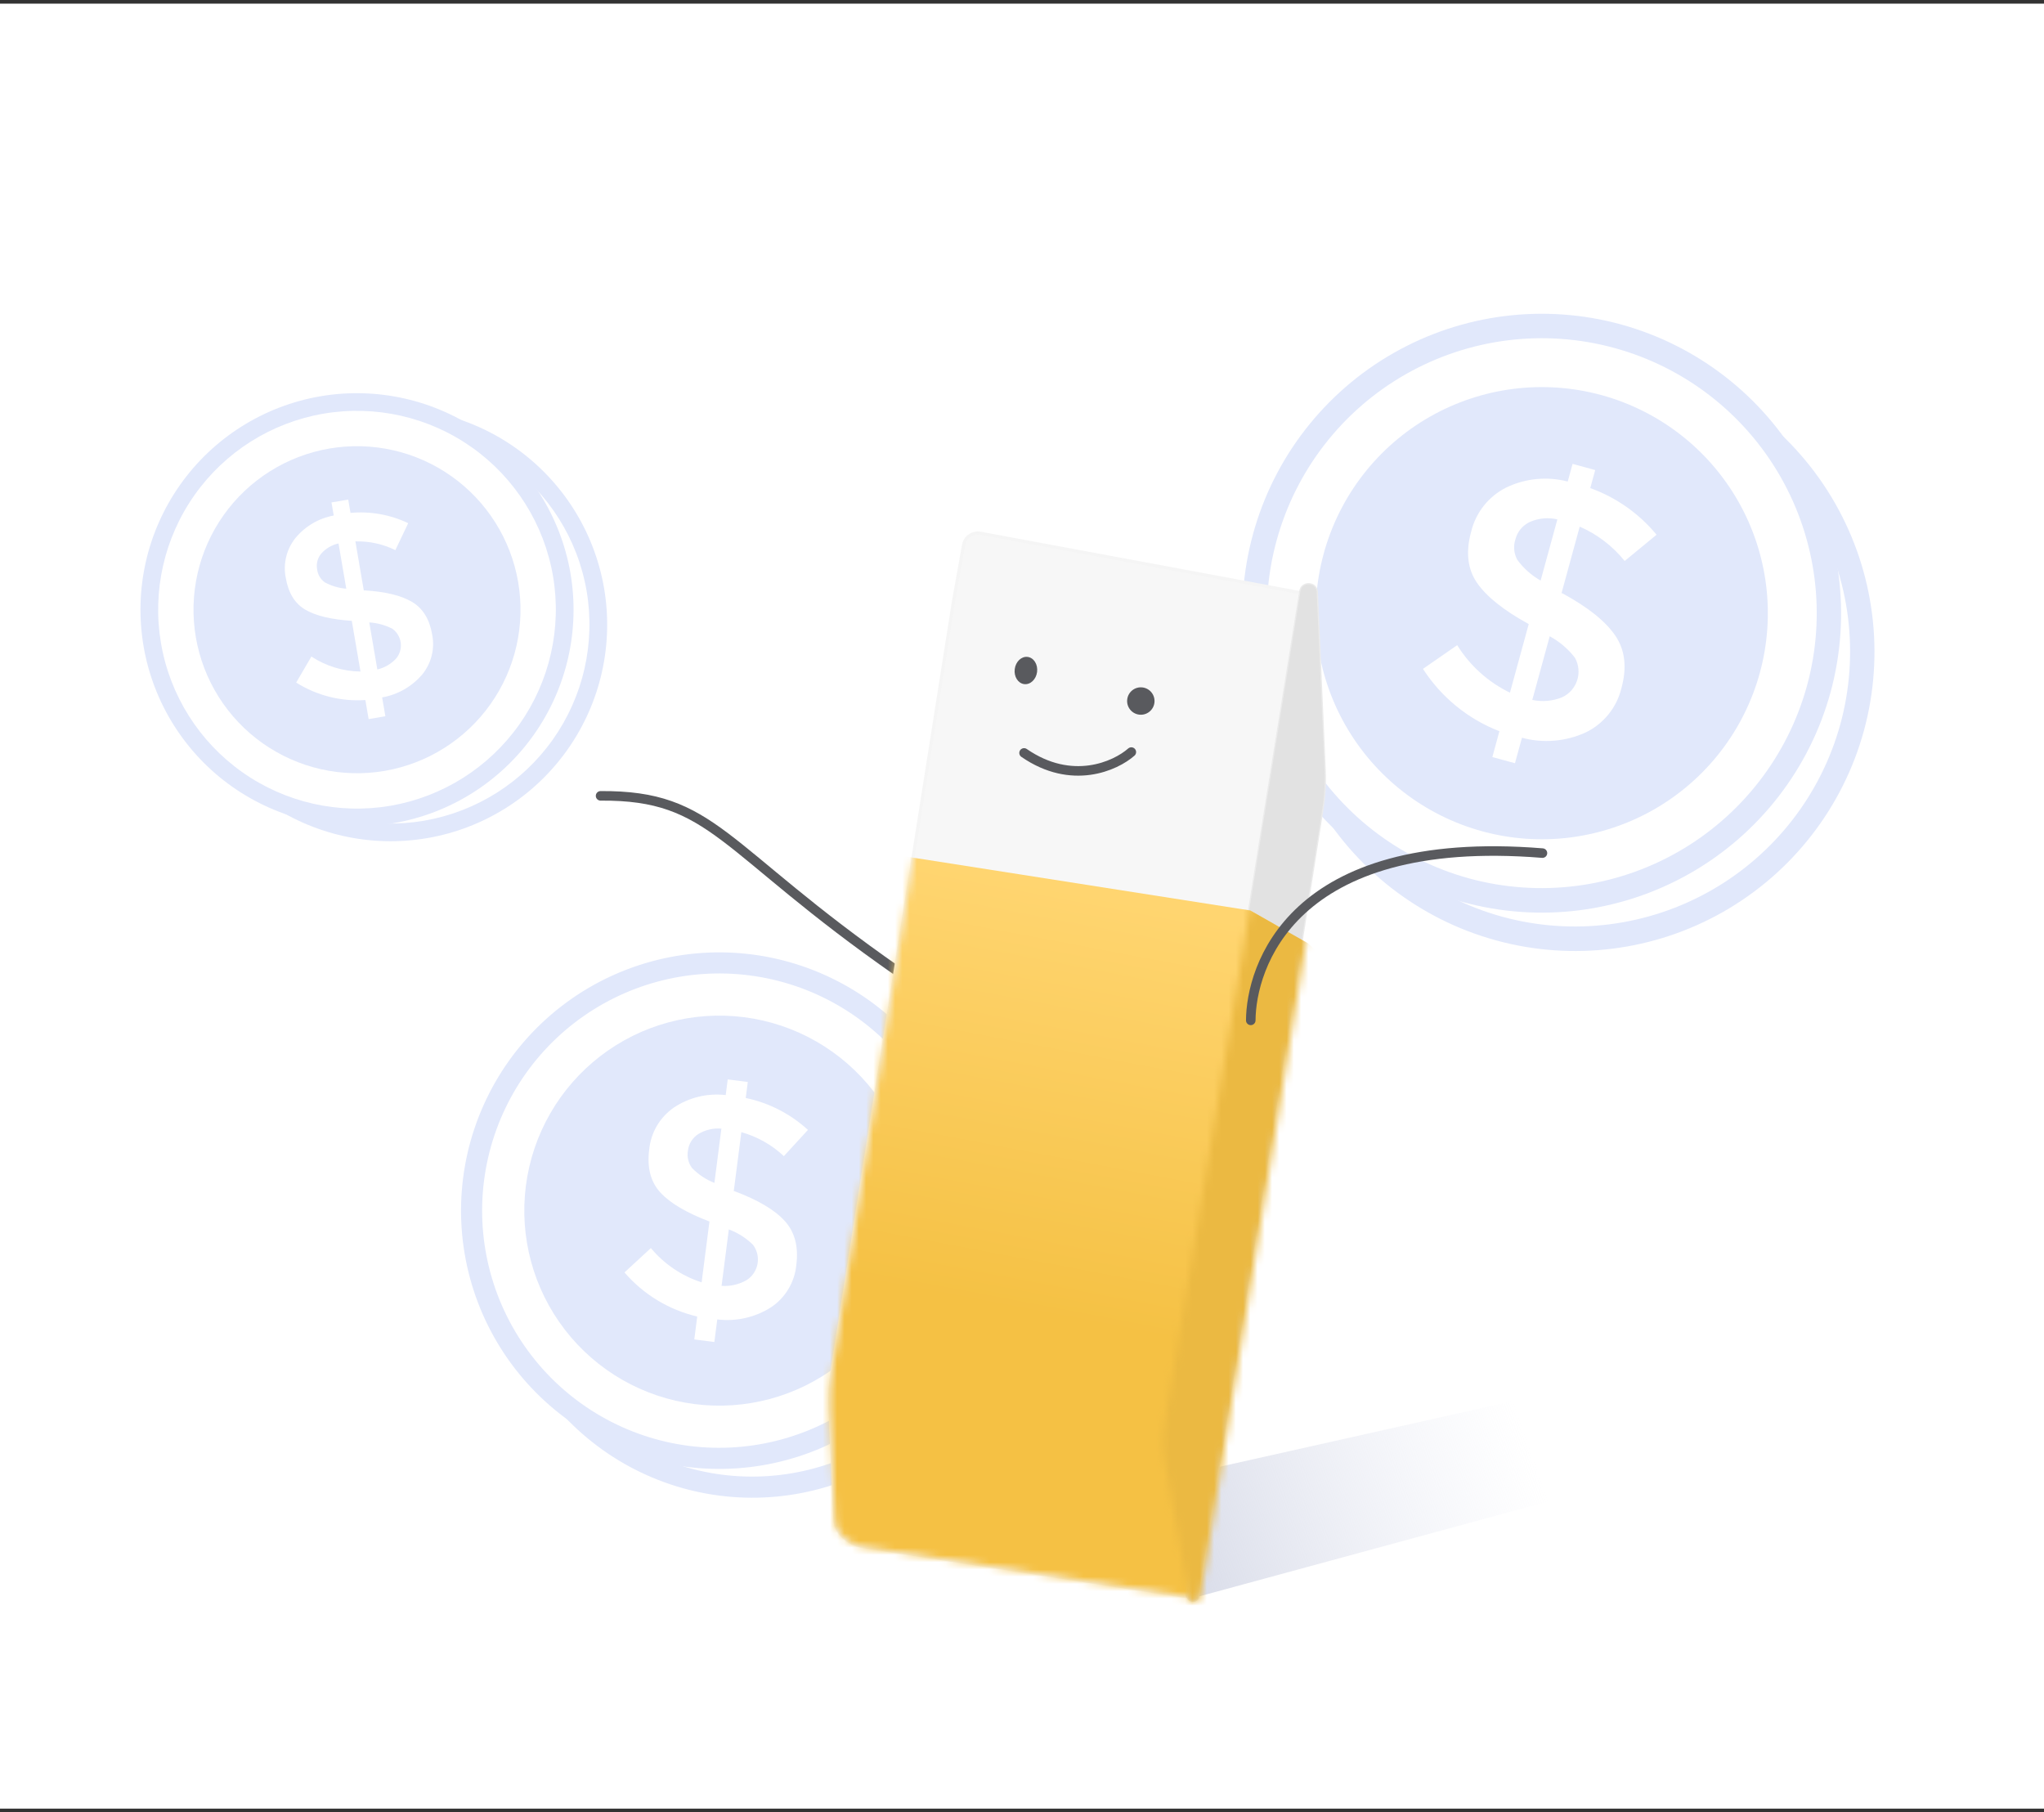 <svg viewBox="0 0 282 250" fill="none" xmlns="http://www.w3.org/2000/svg">
  <rect x="0" y="0" width="282" height="250" fill="#333333" stroke="none"/>
  <g clip-path="url(#clip0_1277_137126)">
    <rect width="282" height="249" transform="translate(0 0.5)" fill="white" />
    <path
      d="M261.343 181.5L122 212.7L164.409 220.5L288 186.9L261.343 181.5Z"
      fill="url(#paint0_linear_1277_137126)"
    />
    <circle
      cx="53.893"
      cy="86.172"
      r="28.863"
      transform="rotate(-9.732 53.893 86.172)"
      fill="white"
    />
    <path
      d="M48.391 80.601C48.475 81.317 48.856 81.965 49.44 82.389C50.357 82.888 51.37 83.189 52.411 83.271L51.342 77.033C50.42 77.229 49.586 77.717 48.964 78.424C48.455 79.027 48.245 79.826 48.391 80.601L48.391 80.601Z"
      fill="#E1E8FB"
    />
    <path
      d="M55.585 87.923L56.698 94.413C57.681 94.184 58.574 93.669 59.265 92.934C59.78 92.335 60.021 91.547 59.929 90.762C59.836 89.978 59.419 89.268 58.779 88.804C57.788 88.29 56.7 87.99 55.585 87.923L55.585 87.923Z"
      fill="#E1E8FB"
    />
    <path
      d="M50.08 63.937C44.183 64.948 38.929 68.261 35.475 73.145C32.021 78.03 30.648 84.087 31.66 89.984C32.671 95.88 35.983 101.134 40.868 104.588C45.753 108.043 51.809 109.415 57.706 108.404C63.602 107.393 68.856 104.08 72.311 99.196C75.765 94.311 77.138 88.254 76.126 82.357C75.114 76.461 71.802 71.208 66.917 67.753C62.032 64.299 55.976 62.926 50.079 63.936L50.08 63.937ZM62.902 95.093C61.48 96.764 59.521 97.888 57.36 98.27L57.805 100.866L55.498 101.262L55.046 98.63C51.69 98.857 48.349 98.014 45.503 96.221L47.597 92.633C49.613 93.951 51.963 94.668 54.372 94.7L53.172 87.706C50.345 87.522 48.21 87.01 46.767 86.168C45.323 85.327 44.423 83.867 44.067 81.788C43.674 79.86 44.152 77.856 45.373 76.312C46.715 74.671 48.596 73.559 50.681 73.175L50.371 71.372L52.679 70.976L52.995 72.815C55.728 72.564 58.479 73.054 60.958 74.233L59.183 77.952L59.183 77.952C57.47 77.109 55.578 76.695 53.669 76.745L54.831 83.524L54.94 83.505C57.815 83.68 59.996 84.209 61.484 85.092C62.971 85.975 63.896 87.468 64.256 89.571C64.655 91.522 64.158 93.548 62.902 95.093L62.902 95.093Z"
      fill="#E1E8FB"
    />
    <path
      d="M48.843 56.726C41.034 58.066 34.077 62.452 29.501 68.922C24.926 75.391 23.108 83.412 24.448 91.222C25.787 99.032 30.174 105.989 36.643 110.565C43.112 115.14 51.133 116.957 58.943 115.618C66.753 114.279 73.71 109.892 78.286 103.423C82.861 96.954 84.678 88.932 83.339 81.122C81.992 73.317 77.603 66.365 71.136 61.791C64.669 57.217 56.652 55.396 48.843 56.726ZM58.531 113.213C51.359 114.443 43.992 112.774 38.051 108.572C32.11 104.37 28.082 97.981 26.852 90.809C25.622 83.638 27.291 76.271 31.493 70.33C35.694 64.389 42.084 60.36 49.255 59.13C56.427 57.9 63.794 59.57 69.735 63.771C75.676 67.973 79.705 74.362 80.935 81.534C82.156 88.705 80.483 96.066 76.282 102.006C72.082 107.945 65.698 111.975 58.531 113.213Z"
      fill="#E1E8FB"
    />
    <circle
      cx="49.255"
      cy="84.111"
      r="28.863"
      transform="rotate(-9.732 49.255 84.111)"
      fill="white"
    />
    <path
      d="M43.752 78.54C43.837 79.257 44.218 79.904 44.801 80.328C45.719 80.828 46.731 81.129 47.773 81.21L46.703 74.972C45.782 75.168 44.948 75.656 44.326 76.364C43.817 76.966 43.606 77.766 43.752 78.54L43.752 78.54Z"
      fill="#E1E8FB"
    />
    <path
      d="M50.947 85.862L52.06 92.352C53.043 92.123 53.935 91.608 54.627 90.873C55.142 90.274 55.383 89.486 55.29 88.701C55.198 87.917 54.781 87.207 54.141 86.743C53.15 86.229 52.062 85.929 50.947 85.862L50.947 85.862Z"
      fill="#E1E8FB"
    />
    <path
      d="M45.442 61.876C39.545 62.887 34.291 66.2 30.837 71.084C27.383 75.969 26.01 82.026 27.021 87.922C28.033 93.819 31.345 99.073 36.23 102.527C41.115 105.981 47.172 107.354 53.068 106.343C58.964 105.332 64.218 102.019 67.673 97.135C71.127 92.25 72.5 86.193 71.488 80.296C70.476 74.4 67.164 69.147 62.279 65.692C57.394 62.238 51.338 60.865 45.441 61.875L45.442 61.876ZM58.264 93.032C56.842 94.703 54.883 95.826 52.722 96.209L53.167 98.805L50.859 99.201L50.408 96.569C47.052 96.796 43.711 95.953 40.864 94.16L42.959 90.572C44.975 91.89 47.325 92.607 49.734 92.639L48.535 85.644C45.707 85.461 43.572 84.949 42.129 84.107C40.685 83.266 39.785 81.806 39.429 79.727C39.036 77.799 39.514 75.795 40.735 74.251C42.077 72.61 43.958 71.498 46.043 71.114L45.733 69.311L48.041 68.915L48.356 70.754C51.09 70.503 53.841 70.993 56.32 72.172L54.545 75.891L54.545 75.891C52.832 75.048 50.94 74.634 49.031 74.684L50.193 81.463L50.301 81.444C53.177 81.619 55.358 82.148 56.846 83.031C58.333 83.914 59.258 85.407 59.618 87.51C60.017 89.461 59.52 91.487 58.264 93.031L58.264 93.032Z"
      fill="#E1E8FB"
    />
    <path
      d="M44.205 54.666C36.396 56.005 29.439 60.392 24.863 66.861C20.288 73.33 18.47 81.351 19.809 89.161C21.149 96.971 25.535 103.928 32.005 108.504C38.474 113.079 46.495 114.897 54.305 113.557C62.115 112.218 69.072 107.831 73.648 101.362C78.223 94.893 80.04 86.871 78.701 79.061C77.353 71.256 72.965 64.304 66.498 59.73C60.031 55.157 52.014 53.335 44.205 54.666ZM53.893 111.152C46.721 112.382 39.354 110.713 33.413 106.511C27.472 102.31 23.444 95.92 22.214 88.749C20.984 81.577 22.653 74.21 26.855 68.269C31.056 62.328 37.446 58.3 44.617 57.069C51.789 55.84 59.156 57.509 65.097 61.711C71.038 65.912 75.067 72.302 76.296 79.473C77.517 86.644 75.844 94.005 71.644 99.945C67.445 105.884 61.06 109.914 53.893 111.152Z"
      fill="#E1E8FB"
    />
    <circle
      cx="103.804"
      cy="170.981"
      r="34.422"
      transform="rotate(7.328 103.804 170.981)"
      fill="white"
    />
    <path
      d="M99.479 162.704C99.325 163.551 99.533 164.422 100.05 165.109C100.921 166 101.97 166.697 103.13 167.155L104.092 159.669C102.973 159.57 101.851 159.834 100.895 160.423C100.103 160.932 99.584 161.77 99.479 162.704L99.479 162.704Z"
      fill="#E1E8FB"
    />
    <path
      d="M105.12 173.57L104.118 181.358C105.319 181.441 106.517 181.166 107.563 180.569C108.36 180.067 108.909 179.253 109.079 178.326C109.248 177.399 109.021 176.444 108.454 175.692C107.503 174.758 106.368 174.036 105.12 173.57L105.12 173.57Z"
      fill="#E1E8FB"
    />
    <path
      d="M107.236 144.296C100.158 143.386 93.01 145.325 87.363 149.685C81.716 154.046 78.031 160.471 77.121 167.548C76.211 174.624 78.15 181.773 82.51 187.42C86.871 193.068 93.296 196.752 100.373 197.662C107.449 198.572 114.598 196.634 120.246 192.273C125.893 187.912 129.577 181.487 130.487 174.411C131.396 167.334 129.457 160.186 125.097 154.538C120.736 148.89 114.312 145.206 107.235 144.295L107.236 144.296ZM110.954 184.304C108.748 185.712 106.121 186.307 103.524 185.987L103.123 189.102L100.353 188.747L100.76 185.588C96.854 184.673 93.34 182.542 90.722 179.502L94.365 176.144C96.202 178.353 98.631 179.992 101.366 180.871L102.446 172.477C99.287 171.279 97.031 169.948 95.68 168.483C94.329 167.019 93.814 165.04 94.135 162.545C94.361 160.208 95.607 158.091 97.54 156.758C99.644 155.357 102.177 154.748 104.689 155.039L104.967 152.875L107.736 153.231L107.453 155.438C110.657 156.108 113.622 157.629 116.036 159.841L112.711 163.46L112.711 163.46C111.052 161.899 109.04 160.765 106.846 160.155L105.8 168.29L105.93 168.307C109.147 169.512 111.449 170.878 112.836 172.405C114.223 173.933 114.755 175.958 114.43 178.482C114.202 180.845 112.926 182.982 110.955 184.303L110.954 184.304Z"
      fill="#E1E8FB"
    />
    <path
      d="M108.349 135.643C98.977 134.437 89.51 137.005 82.029 142.779C74.55 148.554 69.671 157.064 68.465 166.437C67.26 175.809 69.827 185.275 75.602 192.756C81.377 200.235 89.886 205.114 99.259 206.32C108.632 207.525 118.098 204.958 125.579 199.183C133.058 193.408 137.937 184.899 139.143 175.526C140.337 166.156 137.766 156.693 131.993 149.216C126.22 141.739 117.717 136.858 108.349 135.643ZM99.63 203.434C91.023 202.327 83.209 197.846 77.905 190.977C72.602 184.108 70.244 175.414 71.351 166.807C72.458 158.2 76.939 150.385 83.808 145.082C90.677 139.778 99.371 137.421 107.978 138.528C116.585 139.635 124.399 144.115 129.703 150.984C135.006 157.853 137.364 166.547 136.257 175.154C135.14 183.757 130.657 191.565 123.79 196.866C116.924 202.168 108.236 204.53 99.63 203.434Z"
      fill="#E1E8FB"
    />
    <circle
      cx="99.237"
      cy="167.009"
      r="34.422"
      transform="rotate(7.328 99.237 167.009)"
      fill="white"
    />
    <path
      d="M94.913 158.732C94.759 159.578 94.966 160.45 95.483 161.137C96.354 162.028 97.404 162.725 98.563 163.182L99.525 155.696C98.406 155.598 97.285 155.862 96.328 156.451C95.537 156.96 95.017 157.798 94.913 158.732L94.913 158.732Z"
      fill="#E1E8FB"
    />
    <path
      d="M100.553 169.597L99.551 177.386C100.752 177.468 101.95 177.194 102.996 176.597C103.793 176.095 104.342 175.281 104.512 174.354C104.681 173.427 104.454 172.472 103.887 171.719C102.936 170.786 101.801 170.063 100.553 169.597L100.553 169.597Z"
      fill="#E1E8FB"
    />
    <path
      d="M102.669 140.324C95.591 139.414 88.443 141.352 82.796 145.713C77.149 150.074 73.465 156.499 72.554 163.575C71.644 170.652 73.583 177.801 77.943 183.448C82.304 189.096 88.729 192.78 95.806 193.69C102.882 194.6 110.031 192.661 115.679 188.301C121.326 183.94 125.01 177.515 125.92 170.438C126.829 163.362 124.891 156.214 120.53 150.565C116.169 144.918 109.745 141.234 102.668 140.322L102.669 140.324ZM106.387 180.331C104.182 181.74 101.554 182.335 98.957 182.015L98.556 185.13L95.787 184.775L96.193 181.616C92.287 180.7 88.773 178.57 86.155 175.53L89.798 172.172C91.635 174.381 94.064 176.02 96.799 176.899L97.879 168.505C94.72 167.307 92.464 165.976 91.113 164.511C89.762 163.047 89.247 161.068 89.568 158.573C89.794 156.236 91.04 154.119 92.973 152.786C95.077 151.384 97.61 150.775 100.122 151.066L100.4 148.903L103.169 149.259L102.886 151.466C106.09 152.136 109.055 153.657 111.469 155.869L108.145 159.488L108.144 159.488C106.486 157.927 104.473 156.793 102.279 156.182L101.233 164.318L101.363 164.334C104.58 165.539 106.882 166.906 108.269 168.433C109.656 169.961 110.188 171.986 109.863 174.51C109.635 176.873 108.359 179.01 106.388 180.331L106.387 180.331Z"
      fill="#E1E8FB"
    />
    <path
      d="M103.782 131.67C94.41 130.465 84.943 133.032 77.462 138.807C69.983 144.582 65.104 153.091 63.898 162.464C62.693 171.837 65.26 181.303 71.035 188.784C76.81 196.263 85.32 201.142 94.692 202.347C104.065 203.553 113.531 200.985 121.012 195.211C128.491 189.436 133.37 180.926 134.576 171.553C135.77 162.183 133.199 152.721 127.426 145.244C121.653 137.767 113.15 132.885 103.782 131.67ZM95.064 199.461C86.456 198.354 78.642 193.874 73.338 187.005C68.035 180.136 65.677 171.442 66.784 162.835C67.891 154.228 72.372 146.413 79.241 141.109C86.11 135.806 94.804 133.448 103.411 134.555C112.018 135.662 119.833 140.143 125.136 147.012C130.439 153.881 132.797 162.575 131.69 171.182C130.573 179.784 126.09 187.592 119.224 192.894C112.357 198.196 103.669 200.558 95.064 199.461Z"
      fill="#E1E8FB"
    />
    <circle
      cx="217.315"
      cy="89.886"
      r="39.907"
      transform="rotate(15.305 217.315 89.886)"
      fill="white"
    />
    <path
      d="M213.682 79.688C213.369 80.635 213.467 81.669 213.95 82.541C214.807 83.704 215.899 84.673 217.157 85.385L219.466 76.945C218.197 76.651 216.867 76.774 215.674 77.297C214.683 77.754 213.952 78.632 213.682 79.688L213.682 79.688Z"
      fill="#E1E8FB"
    />
    <path
      d="M218.41 93.07L216.006 101.851C217.372 102.139 218.791 102.017 220.088 101.5C221.084 101.051 221.846 100.206 222.19 99.168C222.533 98.131 222.426 96.998 221.896 96.043C220.955 94.819 219.767 93.806 218.41 93.07L218.41 93.07Z"
      fill="#E1E8FB"
    />
    <path
      d="M225.549 59.8C217.57 57.617 209.051 58.693 201.865 62.79C194.68 66.888 189.416 73.673 187.233 81.651C185.049 89.629 186.125 98.149 190.222 105.334C194.32 112.52 201.105 117.783 209.083 119.967C217.061 122.15 225.581 121.075 232.766 116.977C239.952 112.879 245.216 106.095 247.399 98.117C249.581 90.138 248.505 81.619 244.408 74.433C240.31 67.247 233.526 61.984 225.548 59.799L225.549 59.8ZM223.381 106.332C220.622 107.595 217.51 107.855 214.579 107.07L213.618 110.582L210.495 109.728L211.47 106.167C207.133 104.487 203.441 101.476 200.924 97.565L205.647 94.295C207.402 97.127 209.927 99.399 212.925 100.849L215.515 91.385C212.081 89.501 209.705 87.61 208.39 85.711C207.074 83.813 206.801 81.458 207.571 78.644C208.207 75.998 209.978 73.768 212.411 72.549C215.053 71.278 218.059 70.986 220.896 71.724L221.563 69.285L224.686 70.14L224.005 72.628C227.576 73.912 230.736 76.136 233.151 79.064L228.752 82.684L228.752 82.684C227.099 80.625 224.971 78.999 222.55 77.945L220.04 87.117L220.186 87.157C223.686 89.059 226.109 90.998 227.456 92.974C228.803 94.951 229.087 97.362 228.308 100.208C227.666 102.884 225.858 105.133 223.381 106.332L223.381 106.332Z"
      fill="#E1E8FB"
    />
    <path
      d="M228.219 50.044C217.652 47.153 206.37 48.577 196.853 54.004C187.336 59.431 180.365 68.415 177.473 78.983C174.581 89.55 176.006 100.831 181.432 110.349C186.859 119.865 195.844 126.836 206.412 129.728C216.979 132.62 228.26 131.196 237.778 125.769C247.294 120.342 254.265 111.357 257.157 100.79C260.036 90.224 258.607 78.947 253.181 69.433C247.757 59.92 238.779 52.947 228.219 50.044ZM207.302 126.474C197.598 123.819 189.347 117.417 184.363 108.677C179.379 99.938 178.071 89.576 180.727 79.873C183.382 70.169 189.784 61.917 198.524 56.934C207.264 51.95 217.625 50.642 227.329 53.297C237.032 55.953 245.284 62.355 250.268 71.094C255.252 79.834 256.56 90.195 253.904 99.899C251.238 109.596 244.834 117.839 236.097 122.821C227.361 127.804 217.006 129.118 207.302 126.474Z"
      fill="#E1E8FB"
    />
    <circle
      cx="212.711"
      cy="84.591"
      r="39.907"
      transform="rotate(15.305 212.711 84.591)"
      fill="white"
    />
    <path
      d="M209.078 74.392C208.765 75.339 208.862 76.373 209.346 77.245C210.202 78.408 211.295 79.377 212.552 80.089L214.862 71.649C213.593 71.355 212.263 71.478 211.069 72.001C210.079 72.458 209.348 73.336 209.077 74.392L209.078 74.392Z"
      fill="#E1E8FB"
    />
    <path
      d="M213.805 87.774L211.402 96.555C212.768 96.843 214.187 96.721 215.484 96.204C216.48 95.755 217.242 94.909 217.586 93.872C217.929 92.835 217.822 91.702 217.292 90.747C216.351 89.522 215.163 88.51 213.805 87.774L213.805 87.774Z"
      fill="#E1E8FB"
    />
    <path
      d="M220.945 54.505C212.965 52.322 204.446 53.397 197.261 57.495C190.076 61.593 184.812 68.377 182.629 76.355C180.445 84.334 181.52 92.854 185.618 100.039C189.716 107.224 196.501 112.488 204.479 114.672C212.457 116.855 220.977 115.78 228.162 111.682C235.348 107.584 240.611 100.799 242.795 92.821C244.977 84.842 243.901 76.324 239.804 69.137C235.706 61.952 228.922 56.688 220.944 54.503L220.945 54.505ZM218.777 101.037C216.018 102.299 212.906 102.559 209.975 101.774L209.014 105.287L205.891 104.433L206.866 100.871C202.529 99.192 198.837 96.181 196.32 92.269L201.043 89C202.797 91.831 205.323 94.104 208.321 95.553L210.911 86.09C207.477 84.206 205.101 82.315 203.786 80.416C202.47 78.518 202.197 76.162 202.967 73.349C203.603 70.703 205.374 68.473 207.807 67.253C210.449 65.983 213.455 65.691 216.292 66.429L216.959 63.99L220.082 64.844L219.401 67.332C222.972 68.617 226.132 70.84 228.547 73.768L224.148 77.388L224.148 77.389C222.494 75.33 220.367 73.704 217.946 72.65L215.436 81.822L215.582 81.862C219.082 83.763 221.505 85.702 222.852 87.679C224.199 89.656 224.483 92.067 223.704 94.913C223.062 97.589 221.254 99.837 218.777 101.037L218.777 101.037Z"
      fill="#E1E8FB"
    />
    <path
      d="M223.615 44.749C213.048 41.857 201.766 43.281 192.249 48.708C182.732 54.135 175.761 63.12 172.869 73.687C169.977 84.254 171.402 95.536 176.829 105.053C182.255 114.57 191.24 121.541 201.808 124.433C212.375 127.325 223.656 125.9 233.174 120.473C242.69 115.047 249.661 106.062 252.553 95.494C255.432 84.928 254.003 73.651 248.577 64.138C243.153 54.624 234.175 47.651 223.615 44.749ZM202.698 121.179C192.994 118.523 184.743 112.121 179.759 103.382C174.775 94.642 173.467 84.281 176.123 74.577C178.778 64.873 185.18 56.621 193.92 51.638C202.66 46.654 213.021 45.346 222.725 48.002C232.429 50.657 240.68 57.059 245.664 65.799C250.648 74.538 251.956 84.9 249.3 94.603C246.634 104.301 240.23 112.543 231.493 117.526C222.757 122.508 212.402 123.822 202.698 121.179Z"
      fill="#E1E8FB"
    />
    <path
      d="M123.93 134.055C99.371 116.967 98.495 109.681 82.858 109.787"
      stroke="#595A5E"
      stroke-width="1.317"
      stroke-linecap="round"
    />
    <path
      fill-rule="evenodd"
      clip-rule="evenodd"
      d="M163.419 220.211L160.724 202.011C160.416 199.931 160.434 197.816 160.777 195.742L179.646 81.806L135.274 73.562C134.183 73.359 133.136 74.083 132.94 75.175L131.565 82.848L114.82 188.925C114.531 190.757 114.426 192.613 114.508 194.465L115.172 209.578C115.275 211.9 117.586 213.026 118.729 213.299L163.419 220.211Z"
      fill="#F7F7F7"
    />
    <path
      d="M160.724 202.011L160.511 202.043L160.724 202.011ZM163.419 220.211L163.386 220.424L163.675 220.468L163.632 220.18L163.419 220.211ZM160.777 195.742L160.99 195.777L160.777 195.742ZM179.646 81.806L179.858 81.841L179.892 81.633L179.685 81.595L179.646 81.806ZM135.274 73.562L135.235 73.773L135.235 73.773L135.274 73.562ZM132.94 75.175L133.152 75.213L132.94 75.175ZM131.565 82.848L131.354 82.81L131.353 82.814L131.565 82.848ZM114.82 188.925L114.608 188.892L114.82 188.925ZM114.508 194.465L114.293 194.475L114.508 194.465ZM115.172 209.578L114.958 209.587L115.172 209.578ZM118.729 213.299L118.679 213.508L118.687 213.51L118.696 213.511L118.729 213.299ZM160.511 202.043L163.206 220.243L163.632 220.18L160.937 201.98L160.511 202.043ZM160.565 195.706C160.218 197.803 160.2 199.941 160.511 202.043L160.937 201.98C160.632 199.922 160.65 197.829 160.99 195.777L160.565 195.706ZM179.433 81.771L160.565 195.706L160.99 195.777L179.858 81.841L179.433 81.771ZM179.685 81.595L135.314 73.35L135.235 73.773L179.606 82.018L179.685 81.595ZM135.314 73.35C134.105 73.126 132.945 73.928 132.729 75.137L133.152 75.213C133.327 74.239 134.261 73.592 135.235 73.773L135.314 73.35ZM132.729 75.137L131.354 82.81L131.777 82.886L133.152 75.213L132.729 75.137ZM131.353 82.814L114.608 188.892L115.033 188.959L131.778 82.882L131.353 82.814ZM114.608 188.892C114.316 190.738 114.211 192.608 114.293 194.475L114.723 194.456C114.642 192.617 114.746 190.777 115.033 188.959L114.608 188.892ZM114.293 194.475L114.958 209.587L115.387 209.569L114.723 194.456L114.293 194.475ZM114.958 209.587C115.012 210.826 115.657 211.74 116.423 212.373C117.186 213.003 118.081 213.365 118.679 213.508L118.779 213.09C118.234 212.96 117.401 212.623 116.697 212.041C115.996 211.462 115.435 210.652 115.387 209.569L114.958 209.587ZM118.696 213.511L163.386 220.424L163.452 219.999L118.762 213.086L118.696 213.511Z"
      fill="#F5F5F5"
    />
    <path
      d="M161.042 201.324L163.791 220.208C163.924 221.126 165.247 221.134 165.391 220.217L182.521 111.601C182.802 109.82 182.903 108.015 182.824 106.214L181.746 81.683C181.681 80.222 179.566 80.1 179.334 81.543L161.087 195.203C160.762 197.229 160.747 199.293 161.042 201.324Z"
      fill="#E2E2E2"
      stroke="#EBEBEB"
      stroke-width="0.172"
    />
    <mask
      id="mask0_1277_137126"
      style="mask-type: alpha"
      maskUnits="userSpaceOnUse"
      x="114"
      y="75"
      width="68"
      height="146"
    >
      <path
        d="M118.731 213.3L164.601 220.394L181.3 82.114L145.432 75.013L131.568 82.849L114.823 188.926C114.534 190.758 114.429 192.613 114.511 194.466L115.175 209.579C115.277 211.901 117.589 213.027 118.731 213.3Z"
        fill="#F5C144"
      />
    </mask>
    <g mask="url(#mask0_1277_137126)">
      <path
        d="M172.492 125.6L126.365 118.374L120.671 117.562L103.173 218.689L173.169 228.068L186.594 135.878L180.444 130.112L172.492 125.6Z"
        fill="url(#paint1_linear_1277_137126)"
      />
    </g>
    <mask
      id="mask1_1277_137126"
      style="mask-type: alpha"
      maskUnits="userSpaceOnUse"
      x="160"
      y="102"
      width="24"
      height="120"
    >
      <path
        d="M160.671 201.202L164.018 220.341C164.175 221.24 165.469 221.231 165.614 220.33L183.769 107.771C183.829 107.397 183.851 107.017 183.834 106.638C183.616 101.674 176.433 101.241 175.622 106.144L160.65 196.549C160.395 198.09 160.402 199.663 160.671 201.202Z"
        fill="#EBB942"
      />
    </mask>
    <g mask="url(#mask1_1277_137126)">
      <path
        d="M172.495 125.606L126.368 118.379L120.674 117.568L103.176 218.695L173.172 228.074L186.597 135.884L180.447 130.118L172.495 125.606Z"
        fill="#EBB942"
      />
    </g>
    <path
      d="M143.081 92.694C142.948 93.73 142.151 94.482 141.299 94.373C140.448 94.265 139.865 93.336 139.998 92.3C140.13 91.264 140.928 90.512 141.779 90.621C142.63 90.73 143.213 91.658 143.081 92.694Z"
      fill="#595A5E"
    />
    <circle
      cx="157.394"
      cy="96.707"
      r="1.891"
      transform="rotate(7.284 157.394 96.707)"
      fill="#595A5E"
    />
    <path
      d="M156.084 103.748C153.894 105.681 147.867 108.411 141.284 103.866"
      stroke="#595A5E"
      stroke-width="1.317"
      stroke-linecap="round"
    />
    <path
      d="M172.562 140.758C172.594 133.644 177.965 114.862 212.803 117.685"
      stroke="#595A5E"
      stroke-width="1.317"
      stroke-linecap="round"
    />
  </g>
  <defs>
    <linearGradient
      id="paint0_linear_1277_137126"
      x1="141.387"
      y1="220.5"
      x2="248.999"
      y2="182.652"
      gradientUnits="userSpaceOnUse"
    >
      <stop stop-color="#C0C5D8" />
      <stop offset="0.637" stop-color="#DDE1F0" stop-opacity="0" />
    </linearGradient>
    <linearGradient
      id="paint1_linear_1277_137126"
      x1="131.117"
      y1="220.868"
      x2="149.662"
      y2="123.124"
      gradientUnits="userSpaceOnUse"
    >
      <stop stop-color="#F5C144" />
      <stop offset="0.412" stop-color="#F5C144" />
      <stop offset="1" stop-color="#FFD570" />
    </linearGradient>
    <clipPath id="clip0_1277_137126">
      <rect
        width="282"
        height="249"
        fill="white"
        transform="translate(0 0.5)"
      />
    </clipPath>
  </defs>
</svg>
